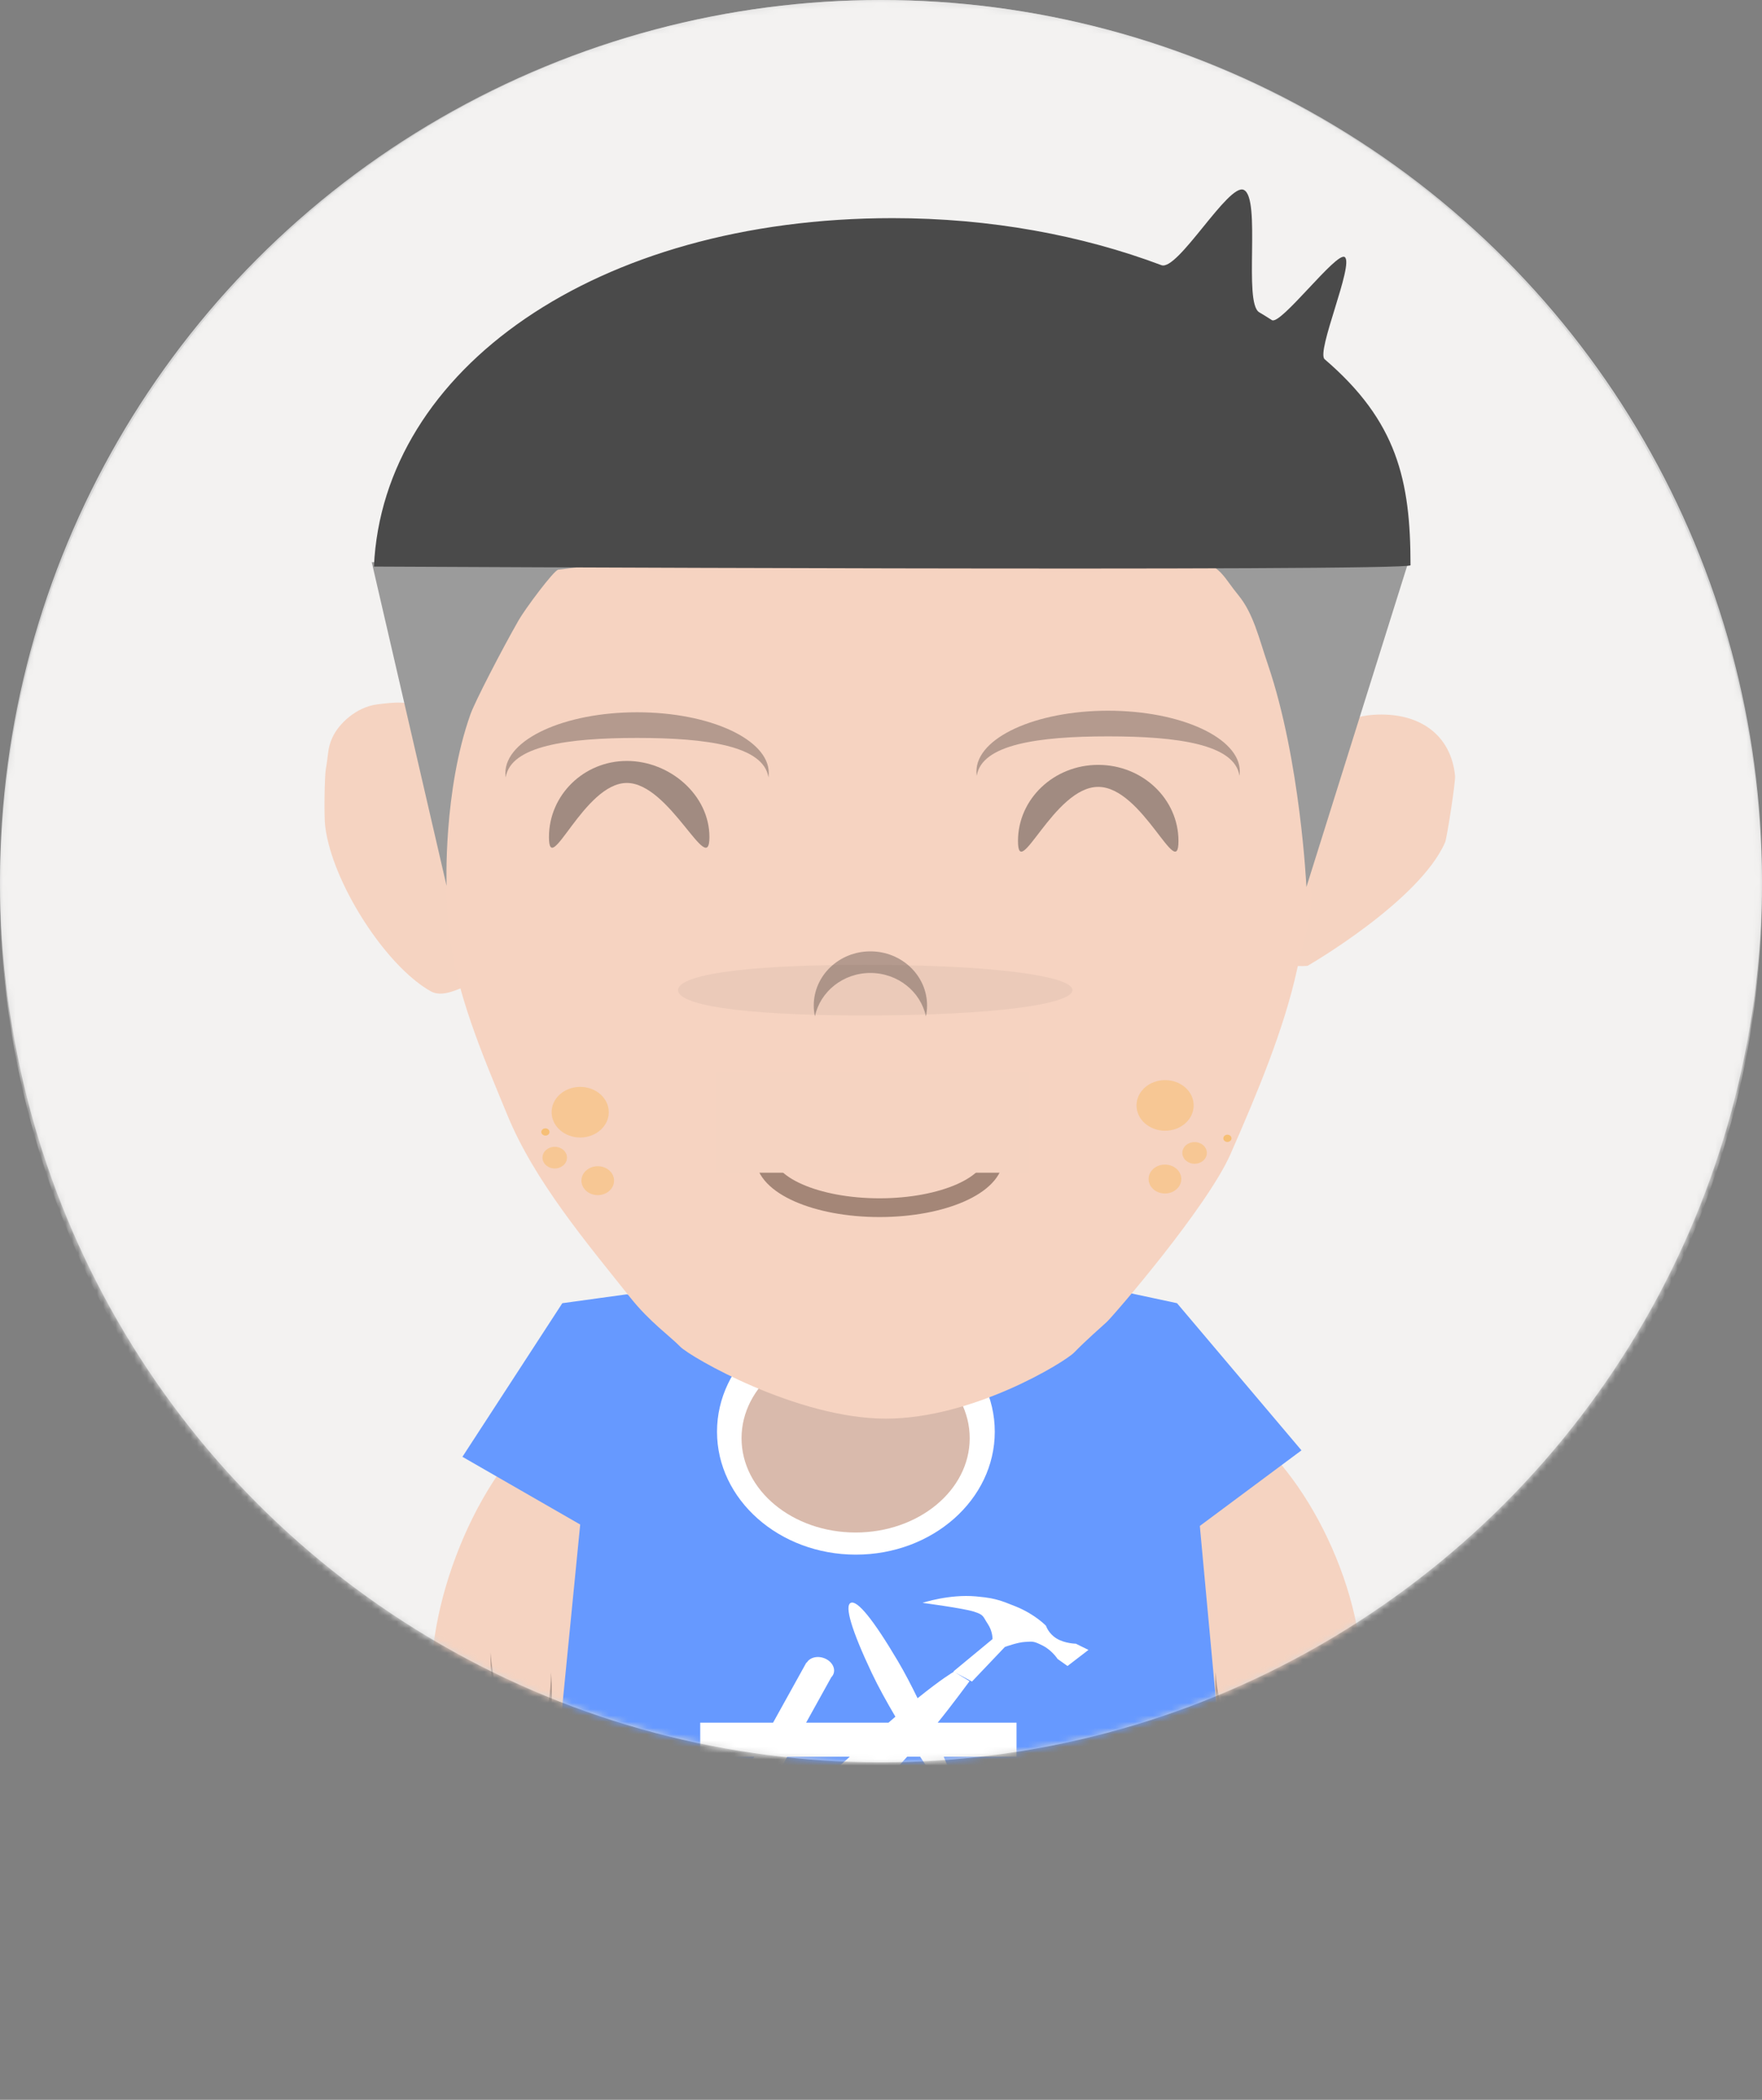 <?xml version="1.0" encoding="UTF-8" standalone="no"?>
<svg width="282px" height="336px" viewBox="0 0 282 336" version="1.1" xmlns="http://www.w3.org/2000/svg" xmlns:xlink="http://www.w3.org/1999/xlink">
    <rect x="0" y="0" width="282" height="336" fill="#808080" stroke="none"/>
    <!-- Generator: Sketch 3.6.1 (26313) - http://www.bohemiancoding.com/sketch -->
    <title>Slice 1</title>
    <desc>Created with Sketch.</desc>
    <defs>
        <circle id="path-1" cx="141" cy="141" r="141"></circle>
    </defs>
    <g id="Page-1" stroke="none" stroke-width="1" fill="none" fill-rule="evenodd">
        <g id="me2">
            <mask id="mask-2" fill="white">
                <use xlink:href="#path-1"></use>
            </mask>
            <use id="Mask" fill="#D8D8D8" xlink:href="#path-1"></use>
            <g mask="url(#mask-2)" id="Page-1">
                <g>
                    <g id="me">
                        <ellipse id="oval2" fill="#F3F2F1" cx="141" cy="142.27" rx="141" ry="142.27"></ellipse>
                        <g id="group" transform="translate(49, 30.319)">
                            <g id="page1" transform="translate(0, 0)">
                                <g id="layer_1" transform="translate(0, 0)">
                                    <g id="layer_1_1_">
                                        <path d="M51.279,193.256 C59.862,196.449 61.546,213.022 55.035,230.281 C48.532,247.54 36.295,258.945 27.721,255.753 C19.138,252.56 17.454,235.98 23.965,218.728 C30.468,201.469 42.705,190.064 51.279,193.256 L51.279,193.256 L51.279,193.256 Z" id="bezier2" fill="#F5D3C1"></path>
                                        <path d="M31.412,292.488 L150.048,292.488 L147.486,270.87 L39.193,270.87 L36.412,292.488 L31.412,292.488 Z" id="bezier" fill="#4A4A4A"></path>
                                        <path d="M32.78,247.318 C30.726,245.714 30.652,239.342 32.499,232.609 C32.291,233.158 32.095,233.721 31.912,234.299 C29.539,241.639 29.429,249.008 31.667,250.757 C33.918,252.505 37.635,247.968 40.008,240.628 C40.191,240.036 40.362,239.458 40.521,238.88 C38.161,245.208 34.835,248.922 32.78,247.318 L32.78,247.318 L32.78,247.318 L32.78,247.318 Z" id="bezier3" fill-opacity="0.3" fill="#1A1718" transform="translate(35.29, 241.87) rotate(-20) translate(-35.29, -241.87) "></path>
                                        <path d="M136.116,194.248 C127.094,197.34 125.324,213.386 132.168,230.097 C139.004,246.808 151.869,257.852 160.884,254.761 C169.906,251.669 171.676,235.615 164.832,218.912 C157.996,202.201 145.131,191.157 136.116,194.248 L136.116,194.248 L136.116,194.248 Z" id="bezier4" fill="#F5D3C1"></path>
                                        <path d="M150.749,247.946 C148.082,247.946 145.897,243.287 145.562,237.244 C145.53,237.764 145.514,238.293 145.514,238.831 C145.514,245.626 147.854,251.13 150.741,251.13 C153.628,251.13 155.977,245.626 155.977,238.831 C155.977,238.293 155.952,237.764 155.92,237.244 C155.593,243.277 153.4,247.946 150.749,247.946 L150.749,247.946 L150.749,247.946 L150.749,247.946 Z" id="bezier5" fill-opacity="0.3" fill="#1A1718"></path>
                                        <path d="M131.418,176.507 L127.429,175.572 C127.429,175.572 105.613,173.734 93.535,173.734 C80.927,173.734 55.712,177.409 55.712,177.409 L51.293,176.795 L40.997,178.212 L25.009,202.792 L43.858,213.629 L37.667,276.406 L148.817,276.406 L143.026,213.856 L159.293,201.758 L139.376,178.212 L131.418,176.507 Z" id="bezier6" fill="#6699FF"></path>
                                        <path d="M87.976,218.446 C100.254,218.446 110.209,209.639 110.209,198.775 C110.209,187.911 100.254,179.105 87.976,179.105 C75.71,179.105 65.755,187.911 65.755,198.775 C65.755,209.639 75.71,218.446 87.976,218.446 L87.976,218.446 L87.976,218.446 Z" id="bezier7" fill="#FFFFFF"></path>
                                        <path d="M87.939,214.904 C98.028,214.904 106.198,208.145 106.198,199.815 C106.198,191.485 98.028,184.737 87.939,184.737 C77.85,184.737 69.681,191.485 69.681,199.815 C69.681,208.145 77.85,214.904 87.939,214.904 L87.939,214.904 L87.939,214.904 Z" id="bezier8" fill="#D9BAAC"></path>
                                        <path d="M29.272,103.548 C29.272,95.397 26.25,87.307 21.616,83.629 C19.468,81.924 16.882,81.949 14.254,81.949 C10.87,81.949 7.715,84.263 6.434,86.39 C5.458,88.011 5.523,88.916 4.797,91.263 C4.489,92.258 3.591,98.533 3.591,100.31 C3.591,101.519 3.714,102.821 3.942,104.181 C5.427,113.037 11.389,124.377 17.174,128.579 C19.264,130.097 22.683,128.127 24.662,128.127 C24.662,128.127 29.272,115.463 29.272,103.548 L29.272,103.548 Z" id="bezier9" fill="#F5D3C1" transform="translate(16.432, 105.551) rotate(-7) translate(-16.432, -105.551) "></path>
                                        <path d="M182.203,105.383 C182.544,104.735 184.565,95.826 184.541,94.884 C184.37,88.305 179.585,84.209 172.092,84.209 C162.567,84.209 157.237,94.818 157.237,105.188 C157.237,115.544 149.339,123.551 158.864,123.551 C158.864,123.551 177.377,114.543 182.203,105.383 L182.203,105.383 Z" id="bezier10" fill="#F5D3C1" transform="translate(169.352, 103.88) rotate(-4) translate(-169.352, -103.88) "></path>
                                        <path d="M122.912,186.104 C124.812,184.154 127.204,182.064 128.111,181.236 C129.161,180.278 144.21,162.851 147.955,154.309 C152.168,144.703 156.511,134.382 158.601,124.749 C159.444,120.858 160.854,117.08 160.854,113.507 C160.854,68.771 141.175,36.839 92.775,36.839 C44.375,36.839 18.393,73.386 22.758,117.84 C23.78,128.242 28.229,138.465 32.219,148.152 C36.549,158.664 44.891,168.545 51.899,177.342 C54.983,181.213 58.246,183.495 59.859,185.162 C61.458,186.814 78.543,196.685 92.775,196.685 C106.754,196.685 121.432,187.622 122.912,186.104 L122.912,186.104 Z" id="bezier11" fill="#F6D3C1"></path>
                                        <path d="M51.323,94.966 C44.44,94.966 38.859,110.359 38.859,103.623 C38.859,96.901 44.44,91.442 51.323,91.442 C58.206,91.442 64.54,96.901 64.54,103.623 C64.54,110.359 58.206,94.966 51.323,94.966 L51.323,94.966 Z" id="bezier12" fill-opacity="0.38" fill="#1A1718"></path>
                                        <path d="M139.608,104.251 C139.608,110.987 133.856,95.594 126.763,95.594 C119.671,95.594 113.926,110.987 113.926,104.251 C113.926,97.529 119.671,92.071 126.763,92.071 C133.856,92.071 139.608,97.529 139.608,104.251 L139.608,104.251 L139.608,104.251 L139.608,104.251 Z" id="bezier13" fill-opacity="0.38" fill="#1A1718"></path>
                                        <path d="M52.958,87.761 C64.095,87.761 73.204,89.025 73.983,94.064 C74.011,93.835 74.039,93.601 74.039,93.368 C74.039,88.002 64.602,83.655 52.958,83.655 C41.323,83.655 31.886,88.002 31.886,93.368 C31.886,93.601 31.905,93.835 31.942,94.064 C32.722,89.03 41.83,87.761 52.958,87.761 L52.958,85.054 L52.958,87.761 L52.958,87.761 Z" id="bezier15" fill-opacity="0.3" fill="#1A1718"></path>
                                        <path d="M128.347,87.511 C139.484,87.511 148.592,88.776 149.372,93.815 C149.4,93.586 149.428,93.352 149.428,93.118 C149.428,87.752 139.991,83.405 128.347,83.405 C116.712,83.405 107.275,87.752 107.275,93.118 C107.275,93.352 107.293,93.586 107.331,93.815 C108.11,88.78 117.219,87.511 128.347,87.511 L128.347,84.804 L128.347,87.511 L128.347,87.511 Z" id="bezier15" fill-opacity="0.3" fill="#1A1718"></path>
                                        <path d="M10.494,59.634 L22.473,111.442 C22.473,111.442 21.91,96.238 26.313,83.93 C27.015,81.967 31.241,73.767 34.019,68.905 C35.013,67.165 39.628,60.937 40.344,60.841 C61.396,58.036 125.637,55.336 143.577,59.722 C146.395,60.411 147.024,62.276 149.189,64.91 C151.606,67.852 152.47,71.755 153.934,76.054 C159.136,91.33 160.087,111.616 160.087,111.616 L176.395,59.634 L10.494,59.634 L10.494,59.634 Z" id="bezier17" fill="#9B9B9B"></path>
                                        <path d="M176.747,60.125 C176.747,46.546 174.602,37.1 163.006,27.165 C161.605,25.964 167.751,11.937 166.221,10.817 C164.92,9.87 155.954,21.8 154.561,20.904 C153.893,20.477 153.206,20.049 152.519,19.642 C149.973,18.105 152.867,1.401 150.064,0.067 C147.619,-1.093 139.504,13.107 136.875,12.11 C124.162,7.325 109.499,4.587 93.873,4.587 C46.374,4.587 12.293,28.824 10.846,60.339 C10.846,60.339 176.747,61.184 176.747,60.125 L176.747,60.125 Z" id="bezier16" fill="#4A4A4A"></path>
                                        <path d="M91.351,277.518 L91.351,292.564 L92.66,292.564 L92.66,277.518 L91.351,277.518 L91.351,277.518 L91.351,277.518 Z" id="bezier18" fill="#2C2723"></path>
                                        <path d="M90.297,125.371 C94.691,125.371 98.356,128.359 99.187,132.321 C99.306,131.753 99.373,131.184 99.373,130.583 C99.373,125.793 95.319,121.912 90.297,121.912 C85.292,121.912 81.237,125.793 81.237,130.583 C81.237,131.184 81.305,131.753 81.424,132.321 C82.255,128.359 85.92,125.371 90.297,125.371 L90.297,125.371 L90.297,125.371 L90.297,125.371 Z" id="bezier19" fill-opacity="0.3" fill="#1A1718"></path>
                                        <path d="M137.468,150.617 C139.999,150.617 142.042,148.797 142.042,146.566 C142.042,144.323 139.999,142.515 137.468,142.515 C134.936,142.515 132.894,144.323 132.894,146.566 C132.894,148.797 134.936,150.617 137.468,150.617 L137.468,150.617 L137.468,150.617 Z" id="bezier20" fill-opacity="0.3" fill="#F6AC2C"></path>
                                        <path d="M142.184,155.9 C143.273,155.9 144.153,155.12 144.153,154.167 C144.153,153.202 143.273,152.433 142.184,152.433 C141.108,152.433 140.228,153.202 140.228,154.167 C140.228,155.12 141.108,155.9 142.184,155.9 L142.184,155.9 L142.184,155.9 Z" id="bezier21" fill-opacity="0.3" fill="#F6AC2C"></path>
                                        <path d="M137.443,160.658 C138.886,160.658 140.06,159.618 140.06,158.34 C140.06,157.062 138.886,156.033 137.443,156.033 C136,156.033 134.826,157.062 134.826,158.34 C134.826,159.618 136,160.658 137.443,160.658 L137.443,160.658 L137.443,160.658 Z" id="bezier22" fill-opacity="0.3" fill="#F6AC2C"></path>
                                        <path d="M147.437,152.41 C147.804,152.41 148.097,152.15 148.097,151.836 C148.097,151.511 147.804,151.251 147.437,151.251 C147.082,151.251 146.789,151.511 146.789,151.836 C146.789,152.15 147.082,152.41 147.437,152.41 L147.437,152.41 L147.437,152.41 Z" id="bezier23" fill-opacity="0.5" fill="#F6AC2C"></path>
                                        <path d="M43.856,151.7 C46.387,151.7 48.43,149.88 48.43,147.649 C48.43,145.407 46.387,143.598 43.856,143.598 C41.337,143.598 39.282,145.407 39.282,147.649 C39.282,149.88 41.337,151.7 43.856,151.7 L43.856,151.7 L43.856,151.7 Z" id="bezier24" fill-opacity="0.3" fill="#F6AC2C"></path>
                                        <path d="M39.79,156.654 C40.866,156.654 41.747,155.874 41.747,154.921 C41.747,153.957 40.866,153.188 39.79,153.188 C38.702,153.188 37.821,153.957 37.821,154.921 C37.821,155.874 38.702,156.654 39.79,156.654 L39.79,156.654 L39.79,156.654 Z" id="bezier25" fill-opacity="0.3" fill="#F6AC2C"></path>
                                        <path d="M46.672,160.919 C48.115,160.919 49.277,159.879 49.277,158.601 C49.277,157.323 48.115,156.294 46.672,156.294 C45.229,156.294 44.055,157.323 44.055,158.601 C44.055,159.879 45.229,160.919 46.672,160.919 L46.672,160.919 L46.672,160.919 Z" id="bezier26" fill-opacity="0.3" fill="#F6AC2C"></path>
                                        <path d="M38.296,151.394 C38.65,151.394 38.944,151.134 38.944,150.82 C38.944,150.495 38.65,150.235 38.296,150.235 C37.929,150.235 37.635,150.495 37.635,150.82 C37.635,151.134 37.929,151.394 38.296,151.394 L38.296,151.394 L38.296,151.394 Z" id="bezier27" fill-opacity="0.5" fill="#F6AC2C"></path>
                                        <path d="M34.5,304.721 C36.989,304.721 39,303.369 39,301.694 C39,300.026 36.989,298.667 34.5,298.667 C32.011,298.667 30,300.026 30,301.694 C30,303.369 32.011,304.721 34.5,304.721 L34.5,304.721 L34.5,304.721 Z" id="bezier32" fill="#2C2723"></path>
                                        <path d="M39.5,304.721 C41.989,304.721 44,303.369 44,301.694 C44,300.026 41.989,298.667 39.5,298.667 C37.011,298.667 35,300.026 35,301.694 C35,303.369 37.011,304.721 39.5,304.721 L39.5,304.721 L39.5,304.721 Z" id="bezier33" fill="#2C2723"></path>
                                        <path d="M47.5,304.721 C49.989,304.721 52,303.369 52,301.694 C52,300.026 49.989,298.667 47.5,298.667 C45.021,298.667 43,300.026 43,301.694 C43,303.369 45.021,304.721 47.5,304.721 L47.5,304.721 L47.5,304.721 Z" id="bezier34" fill="#2C2723"></path>
                                        <path d="M54.5,304.721 C56.979,304.721 59,303.369 59,301.694 C59,300.026 56.979,298.667 54.5,298.667 C52.011,298.667 50,300.026 50,301.694 C50,303.369 52.011,304.721 54.5,304.721 L54.5,304.721 L54.5,304.721 Z" id="bezier35" fill="#2C2723"></path>
                                        <path d="M62.5,304.721 C64.989,304.721 67,303.369 67,301.694 C67,300.026 64.989,298.667 62.5,298.667 C60.011,298.667 58,300.026 58,301.694 C58,303.369 60.011,304.721 62.5,304.721 L62.5,304.721 L62.5,304.721 Z" id="bezier36" fill="#2C2723"></path>
                                        <path d="M70.5,304.721 C72.989,304.721 75,303.369 75,301.694 C75,300.026 72.989,298.667 70.5,298.667 C68.011,298.667 66,300.026 66,301.694 C66,303.369 68.011,304.721 70.5,304.721 L70.5,304.721 L70.5,304.721 Z" id="bezier37" fill="#2C2723"></path>
                                        <path d="M79.5,304.721 C81.989,304.721 84,303.369 84,301.694 C84,300.026 81.989,298.667 79.5,298.667 C77.021,298.667 75,300.026 75,301.694 C75,303.369 77.021,304.721 79.5,304.721 L79.5,304.721 L79.5,304.721 Z" id="bezier38" fill="#2C2723"></path>
                                        <path d="M103.5,304.721 C105.989,304.721 108,303.369 108,301.694 C108,300.026 105.989,298.667 103.5,298.667 C101.021,298.667 99,300.026 99,301.694 C99,303.369 101.021,304.721 103.5,304.721 L103.5,304.721 L103.5,304.721 Z" id="bezier39" fill="#2C2723"></path>
                                        <path d="M107.5,304.721 C109.979,304.721 112,303.369 112,301.694 C112,300.026 109.979,298.667 107.5,298.667 C105.011,298.667 103,300.026 103,301.694 C103,303.369 105.011,304.721 107.5,304.721 L107.5,304.721 L107.5,304.721 Z" id="bezier40" fill="#2C2723"></path>
                                        <path d="M115.5,304.721 C117.989,304.721 120,303.369 120,301.694 C120,300.026 117.989,298.667 115.5,298.667 C113.011,298.667 111,300.026 111,301.694 C111,303.369 113.011,304.721 115.5,304.721 L115.5,304.721 L115.5,304.721 Z" id="bezier41" fill="#2C2723"></path>
                                        <path d="M123.5,304.721 C125.989,304.721 128,303.369 128,301.694 C128,300.026 125.989,298.667 123.5,298.667 C121.011,298.667 119,300.026 119,301.694 C119,303.369 121.011,304.721 123.5,304.721 L123.5,304.721 L123.5,304.721 Z" id="bezier42" fill="#2C2723"></path>
                                        <path d="M130.5,304.721 C132.989,304.721 135,303.369 135,301.694 C135,300.026 132.989,298.667 130.5,298.667 C128.021,298.667 126,300.026 126,301.694 C126,303.369 128.021,304.721 130.5,304.721 L130.5,304.721 L130.5,304.721 Z" id="bezier43" fill="#2C2723"></path>
                                        <path d="M138.5,304.721 C140.979,304.721 143,303.369 143,301.694 C143,300.026 140.979,298.667 138.5,298.667 C136.011,298.667 134,300.026 134,301.694 C134,303.369 136.011,304.721 138.5,304.721 L138.5,304.721 L138.5,304.721 Z" id="bezier44" fill="#2C2723"></path>
                                        <path d="M146.5,304.721 C148.979,304.721 151,303.369 151,301.694 C151,300.026 148.979,298.667 146.5,298.667 C144.011,298.667 142,300.026 142,301.694 C142,303.369 144.011,304.721 146.5,304.721 L146.5,304.721 L146.5,304.721 Z" id="bezier45" fill="#2C2723"></path>
                                        <path d="M153.5,304.721 C155.989,304.721 158,303.369 158,301.694 C158,300.026 155.989,298.667 153.5,298.667 C151.011,298.667 149,300.026 149,301.694 C149,303.369 151.011,304.721 153.5,304.721 L153.5,304.721 L153.5,304.721 Z" id="bezier46" fill="#2C2723"></path>
                                        <path d="M122.646,128.115 C122.646,125.881 110.114,124.068 89.363,124.068 C68.621,124.068 59.518,125.881 59.518,128.115 C59.518,130.357 68.621,132.17 89.363,132.17 C110.114,132.17 122.646,130.357 122.646,128.115 L122.646,128.115 Z" id="bezier48" fill-opacity="0.05" fill="#1A1718"></path>
                                        <path d="M56.382,288.577 C36.782,288.577 29,294.446 29,301.694 L85,301.694 C85,294.446 72.857,288.577 53.267,288.577 L56.382,288.577 L56.382,288.577 Z" id="bezier49" fill="#FFFFFF"></path>
                                        <path d="M129.605,289.321 C110.717,289.321 99,294.446 99,301.694 L159,301.694 C159,294.446 148.494,289.321 129.605,289.321 L129.605,288.577 L129.605,289.321 L129.605,289.321 Z" id="bezier50" fill="#FFFFFF"></path>
                                    </g>
                                    <path d="M110.101,154.842 C110.101,159.3 101.9,162.928 91.757,162.928 C81.613,162.928 73.413,159.294 73.413,154.842 C73.413,150.35 81.613,146.723 91.757,146.723 C101.9,146.723 110.101,150.35 110.101,154.842 L110.101,154.842 L110.101,154.842 L110.101,154.842 Z" id="bezier52" stroke="#A48677" stroke-width="3"></path>
                                    <path d="M65.789,141.128 L65.789,157.333 L115.747,157.333 L115.747,141.128 L65.789,141.128 L65.789,141.128 L65.789,141.128 Z" id="bezier53" fill="#F5D3C1"></path>
                                </g>
                            </g>
                        </g>
                        <path d="M136.005,281.1 L125.994,281.1 L123.381,285.813 L122.91,285.592 L119.376,288.203 L119.597,284.041 L119.182,283.847 L119.653,282.997 L119.656,282.928 L119.684,282.941 L120.705,281.1 L112.067,281.1 L112.067,275.655 L123.725,275.655 L129.065,266.025 L129.12,266.051 C129.629,265.165 130.963,264.883 132.114,265.421 C133.273,265.964 133.808,267.135 133.308,268.037 C133.237,268.165 133.149,268.281 133.046,268.384 L129.014,275.655 L142.195,275.655 C142.576,275.324 142.948,275.005 143.305,274.698 C141.921,272.35 140.549,269.876 139.517,267.692 C136.33,260.946 135.113,256.951 136.161,256.481 C137.209,256.012 139.764,259.145 143.71,265.813 C144.777,267.615 145.852,269.683 146.855,271.742 C150.768,268.59 152.496,267.594 152.66,267.502 L152.584,267.461 L158.85,262.277 C158.85,262.277 158.889,261.035 158.079,259.834 C157.27,258.632 157.537,258.429 155.895,257.891 C154.252,257.354 147.646,256.481 147.646,256.481 C147.646,256.481 151.904,255.062 156.193,255.447 C158.448,255.649 159.028,255.839 159.722,256.021 C160.348,256.185 161.123,256.472 162.582,257.064 C165.66,258.312 167.404,260.144 167.404,260.144 C167.404,260.144 167.79,261.396 169.119,262.195 C170.449,262.994 172.188,263.017 172.188,263.017 L174.203,264.012 L170.852,266.586 L169.265,265.46 C169.265,265.46 168.368,264.063 166.841,263.3 C165.313,262.538 165.28,262.681 164.091,262.728 C162.902,262.774 160.826,263.536 160.826,263.536 L155.559,269.073 L152.886,267.625 L155.169,269.016 C155.169,269.016 152.225,273.026 150.071,275.655 L162.691,275.655 L162.691,281.1 L151.043,281.1 C151.481,282.157 151.732,282.792 151.732,282.792 L149.141,283.953 C149.141,283.953 148.386,282.838 147.266,281.1 L145.186,281.1 C141.139,285.567 135.37,291.971 135.37,291.971 L128.272,288.044 C128.272,288.044 131.885,284.767 136.005,281.1 L136.005,281.1 Z M153.522,289.352 C155.343,288.527 157.257,285.745 157.257,285.745 L152.038,283.767 L149.58,284.868 L148.129,289.836 C148.129,289.836 151.701,290.176 153.522,289.352 L153.522,289.352 Z" id="Combined-Shape" fill="#FFFFFF"></path>
                    </g>
                </g>
            </g>
        </g>
    </g>
</svg>